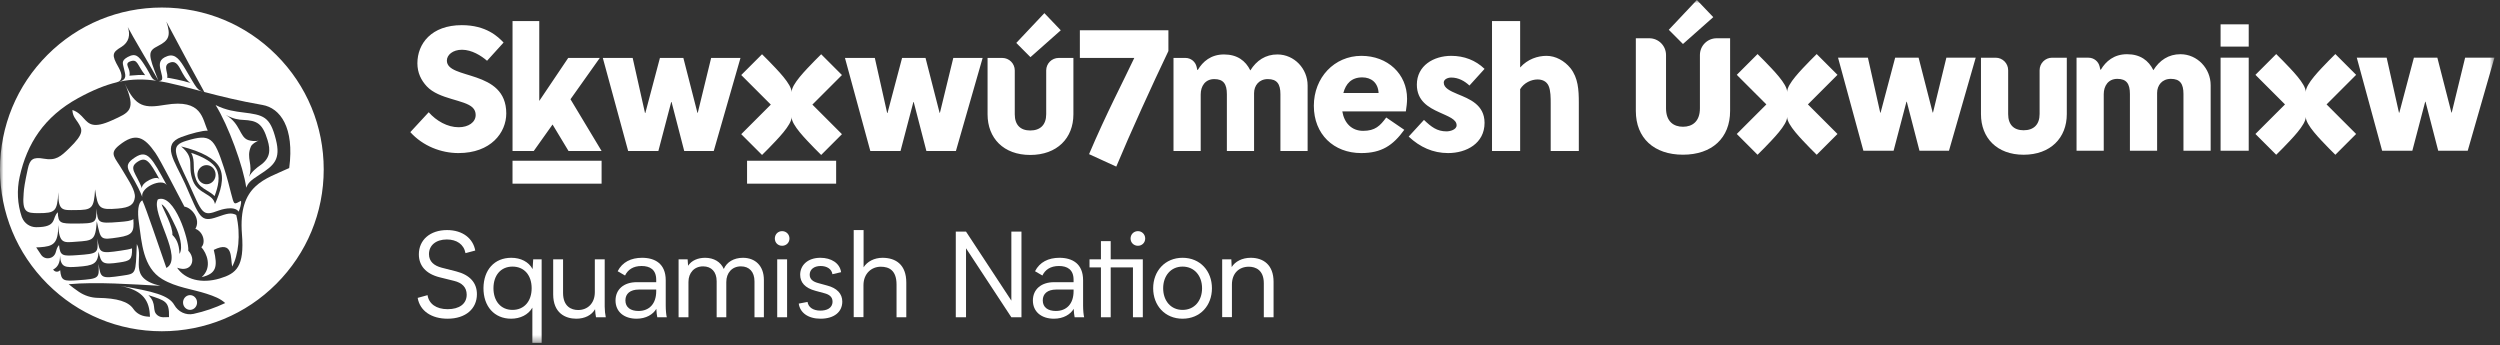 <?xml version="1.0" encoding="UTF-8"?>
<svg width="362px" height="50px" viewBox="0 0 362 50" version="1.1" xmlns="http://www.w3.org/2000/svg" xmlns:xlink="http://www.w3.org/1999/xlink">
    <rect x="0" y="0" width="362" height="50" fill="#333333" stroke="none"/>
    <title>logo</title>
    <defs>
        <polygon id="path-1" points="0 49.646 361.198 49.646 361.198 0 0 0"></polygon>
    </defs>
    <g id="landingpage" stroke="none" stroke-width="1" fill="none" fill-rule="evenodd">
        <g id="homepage" transform="translate(-230, -11651)">
            <g id="footer" transform="translate(-161, 11508)">
                <g id="logo" transform="translate(391, 143)">
                    <path d="M155.429,16.556 L155.429,8.389 L153.299,8.389 C152.3,8.389 151.49,9.199 151.49,10.198 L151.49,16.531 C151.49,18.082 150.63,18.894 149.178,18.894 C147.75,18.894 146.938,18.082 146.938,16.556 L146.938,10.198 C146.938,9.199 146.127,8.389 145.129,8.389 L143,8.389 L143,16.556 C143,20.002 145.312,22.438 149.178,22.438 C153.065,22.438 155.429,20.002 155.429,16.556 L155.429,16.556 Z M227.406,9.872 C226.526,8.791 225.244,8.087 223.938,8.087 C222.68,8.087 221.222,8.54 220.117,9.771 L220.117,3.052 L216.043,3.052 L216.043,21.864 L220.117,21.864 L220.117,12.914 C220.669,11.984 221.75,11.506 222.631,11.506 C223.31,11.506 223.938,11.758 224.239,12.436 C224.541,13.115 224.541,14.146 224.541,15.026 L224.541,21.864 L228.613,21.864 L228.613,14.875 C228.613,12.989 228.512,11.28 227.406,9.872 L227.406,9.872 Z M210.137,11.23 C211.192,11.23 212.072,11.732 212.776,12.386 L214.964,9.973 C213.656,8.716 211.998,8.087 210.137,8.087 C207.597,8.087 205.16,9.495 205.16,12.26 C205.16,14.598 206.844,15.554 208.403,16.257 C209.709,16.861 210.917,17.263 210.917,18.143 C210.917,18.771 209.986,19.023 209.458,19.023 C208.076,19.023 207.245,18.369 206.19,17.364 L203.977,19.777 C205.612,21.311 207.498,22.165 209.685,22.165 C212.35,22.165 214.964,20.757 214.964,17.791 C214.964,15.151 212.751,14.322 211.042,13.618 C209.96,13.165 209.055,12.738 209.055,11.959 C209.055,11.481 209.633,11.23 210.137,11.23 L210.137,11.23 Z M184.982,7.884 C183.25,7.877 181.938,8.764 181.048,10.198 C180.359,8.795 179.154,7.884 177.233,7.884 C175.339,7.884 174.157,8.918 173.444,10.124 L173.369,10.124 L173.268,9.675 C173.096,8.923 172.429,8.389 171.657,8.389 L169.923,8.389 L169.923,21.864 L173.862,21.864 L173.862,13.668 C173.862,12.486 174.501,11.453 175.831,11.453 C177.16,11.453 177.651,12.167 177.651,13.643 L177.651,21.864 L181.589,21.864 L181.589,13.496 C181.589,12.388 182.304,11.453 183.583,11.453 C184.912,11.453 185.405,12.167 185.405,13.643 L185.405,21.864 L189.343,21.864 L189.343,12.37 C189.343,9.942 187.411,7.894 184.982,7.884 L184.982,7.884 Z M194.518,13.467 C194.869,12.135 195.673,11.205 197.257,11.205 C198.54,11.205 199.544,11.959 199.62,13.467 L194.518,13.467 Z M197.131,8.087 C193.209,8.087 190.244,11.23 190.244,15.327 C190.244,19.425 193.109,22.165 197.107,22.165 C200.048,22.165 201.707,21.059 203.34,18.797 L200.726,17.012 C199.846,18.218 199.118,18.947 197.382,18.947 C195.724,18.947 194.643,17.816 194.367,16.132 L203.567,16.132 C203.667,15.503 203.744,14.85 203.744,14.297 C203.744,10.702 200.928,8.087 197.131,8.087 L197.131,8.087 Z M130.395,21.864 L132.256,14.774 L132.306,14.774 L134.142,21.864 L138.416,21.864 L142.286,8.389 L138.037,8.389 L136.102,16.333 L136.052,16.333 L134.016,8.389 L130.621,8.389 L128.511,16.358 L128.459,16.358 L126.674,8.389 L122.35,8.389 L126.022,21.864 L130.395,21.864 Z M110.343,22.438 L111.294,21.486 C112.566,20.164 114.624,18.118 114.624,16.955 C114.624,18.118 116.683,20.164 117.954,21.485 L118.906,22.438 L121.915,19.429 L117.633,15.147 L121.915,10.865 L118.906,7.855 L117.954,8.808 C116.683,10.13 114.624,12.175 114.624,13.338 C114.624,12.175 112.566,10.129 111.294,8.807 L110.343,7.855 L107.332,10.865 L111.615,15.147 L107.332,19.429 L110.343,22.438 Z M157.696,22.32 L161.637,24.124 C163.636,19.322 166.91,12.135 169.185,7.389 L169.185,4.383 L156.364,4.383 L156.364,8.388 L164.245,8.388 C162.748,11.58 160.167,16.492 157.696,22.32 L157.696,22.32 Z M153.601,4.386 L151.226,1.903 L147.157,6.217 L149.21,8.275 L153.601,4.386 Z M108.174,26.593 L121.073,26.593 L121.073,23.275 L108.174,23.275 L108.174,26.593 Z M95.331,21.864 L97.192,14.774 L97.242,14.774 L99.076,21.864 L103.35,21.864 L107.222,8.389 L102.974,8.389 L101.037,16.333 L100.987,16.333 L98.951,8.389 L95.558,8.389 L93.445,16.358 L93.395,16.358 L91.611,8.389 L87.287,8.389 L90.957,21.864 L95.331,21.864 Z M74.212,26.593 L87.111,26.593 L87.111,23.275 L74.212,23.275 L74.212,26.593 Z M80.01,18.029 L82.323,21.864 L87.111,21.864 L82.606,14.37 L86.85,8.389 L82.276,8.389 L78.085,14.616 L78.085,3.051 L74.215,3.051 L74.215,21.864 L77.287,21.864 L80.01,18.029 Z M73.308,16.423 C73.308,9.959 64.707,11.6 64.707,8.773 C64.707,7.959 65.552,7.204 66.897,7.204 C68.305,7.204 69.686,8.067 70.525,8.8 L72.918,6.16 C72.099,5.301 70.401,3.642 66.864,3.642 C62.471,3.642 60.438,6.322 60.438,9.167 C60.438,10.541 60.983,11.63 61.803,12.507 C63.565,14.393 67.285,14.425 68.45,15.59 C68.737,15.877 68.877,16.227 68.877,16.649 C68.877,17.707 67.828,18.424 66.415,18.424 C64.778,18.424 63.173,17.497 62.077,16.252 L59.414,19.133 C61.248,21.164 63.889,22.165 66.385,22.165 C71.069,22.165 73.308,19.218 73.308,16.423 L73.308,16.423 Z" id="Fill-1" fill="#FFFFFF"></path>
                    <mask id="mask-2" fill="white">
                        <use xlink:href="#path-1"></use>
                    </mask>
                    <g id="Clip-4"></g>
                    <path d="M321.541,6.746 L325.614,6.746 L325.614,3.528 L321.541,3.528 L321.541,6.746 Z M321.541,21.829 L325.614,21.829 L325.614,8.354 L321.541,8.354 L321.541,21.829 Z M295.335,10.166 L295.335,16.499 C295.335,18.05 294.473,18.862 293.021,18.862 C291.594,18.862 290.781,18.05 290.781,16.524 L290.781,10.166 C290.781,9.166 289.971,8.356 288.972,8.356 L286.844,8.356 L286.844,16.524 C286.844,19.969 289.157,22.406 293.021,22.406 C296.91,22.406 299.273,19.969 299.273,16.524 L299.273,8.356 L297.144,8.356 C296.145,8.356 295.335,9.166 295.335,10.166 L295.335,10.166 Z M315.743,7.85 C314.01,7.843 312.698,8.73 311.808,10.163 C311.119,8.761 309.913,7.85 307.994,7.85 C306.099,7.85 304.917,8.884 304.203,10.09 L304.13,10.09 L304.028,9.641 C303.857,8.888 303.188,8.355 302.417,8.355 L300.684,8.355 L300.684,21.829 L304.622,21.829 L304.622,13.634 C304.622,12.452 305.262,11.419 306.591,11.419 C307.92,11.419 308.412,12.132 308.412,13.609 L308.412,21.829 L312.35,21.829 L312.35,13.461 C312.35,12.354 313.064,11.419 314.343,11.419 C315.672,11.419 316.165,12.132 316.165,13.609 L316.165,21.829 L320.103,21.829 L320.103,12.336 C320.103,9.908 318.172,7.86 315.743,7.85 L315.743,7.85 Z M338.159,7.827 L337.206,8.78 C335.935,10.102 333.877,12.147 333.877,13.31 C333.877,12.147 331.818,10.101 330.547,8.779 L329.595,7.827 L326.585,10.837 L330.867,15.119 L326.585,19.4 L329.595,22.41 L330.547,21.458 C331.818,20.136 333.877,18.09 333.877,16.927 C333.877,18.09 335.935,20.135 337.206,21.457 L338.159,22.41 L341.168,19.4 L336.886,15.119 L341.168,10.837 L338.159,7.827 Z M279.9,16.294 L279.849,16.294 L277.813,8.35 L274.419,8.35 L272.308,16.319 L272.257,16.319 L270.472,8.35 L266.148,8.35 L269.819,21.824 L274.193,21.824 L276.053,14.735 L276.104,14.735 L277.939,21.824 L282.212,21.824 L286.084,8.35 L281.835,8.35 L279.9,16.294 Z M355.014,16.294 L354.964,16.294 L352.927,8.35 L349.533,8.35 L347.422,16.319 L347.371,16.319 L345.587,8.35 L341.262,8.35 L344.933,21.824 L349.307,21.824 L351.167,14.735 L351.218,14.735 L353.053,21.824 L357.327,21.824 L361.198,8.35 L356.95,8.35 L355.014,16.294 Z M263.058,7.827 L262.106,8.78 C260.834,10.102 258.776,12.147 258.776,13.31 C258.776,12.147 256.717,10.101 255.446,8.779 L254.494,7.827 L251.485,10.837 L255.767,15.119 L251.485,19.4 L254.494,22.41 L255.446,21.458 C256.717,20.136 258.776,18.09 258.776,16.927 C258.776,18.09 260.834,20.135 262.106,21.457 L263.058,22.41 L266.068,19.4 L261.786,15.119 L266.068,10.837 L263.058,7.827 Z M243.692,6.371 L248.082,2.482 L245.708,0 L241.64,4.314 L243.692,6.371 Z M246.148,7.964 L246.148,15.677 C246.148,17.61 245.033,18.354 243.694,18.354 C242.356,18.354 241.24,17.61 241.24,15.677 L241.24,7.964 C241.24,6.626 240.155,5.541 238.817,5.541 L236.869,5.541 L236.869,16.071 C236.869,19.975 239.484,22.401 243.694,22.401 C247.904,22.401 250.519,19.975 250.519,16.071 L250.519,5.541 L248.571,5.541 C247.233,5.541 246.148,6.626 246.148,7.964 L246.148,7.964 Z" id="Fill-3" fill="#FFFFFF" mask="url(#mask-2)"></path>
                    <path d="M64.734,33.314 C67.025,33.314 68.507,34.554 68.817,36.277 L67.404,36.656 C67.163,35.364 66.112,34.675 64.7,34.675 C63.132,34.675 62.115,35.519 62.115,36.794 C62.115,37.862 62.839,38.465 63.942,38.758 L66.043,39.292 C68.076,39.809 69.058,40.98 69.058,42.6 C69.058,44.684 67.456,46.149 64.803,46.149 C62.512,46.149 60.806,45.046 60.479,43.134 L61.909,42.738 C62.098,43.978 63.149,44.77 64.82,44.77 C66.491,44.77 67.577,44.012 67.577,42.669 C67.577,41.583 66.887,40.946 65.75,40.67 L63.666,40.153 C61.599,39.637 60.651,38.413 60.651,36.828 C60.651,34.744 62.27,33.314 64.734,33.314" id="Fill-5" fill="#FFFFFF" mask="url(#mask-2)"></path>
                    <path d="M76.983,41.739 C76.983,39.877 75.932,38.603 74.209,38.603 C72.504,38.603 71.453,39.877 71.453,41.739 C71.453,43.581 72.504,44.873 74.209,44.873 C75.932,44.873 76.983,43.581 76.983,41.739 L76.983,41.739 Z M78.43,37.553 L78.43,49.647 L77.086,49.647 L77.086,44.547 C76.501,45.581 75.329,46.148 74.003,46.148 C71.591,46.148 69.989,44.374 70.006,41.687 C70.04,39.086 71.574,37.328 74.037,37.328 C75.415,37.328 76.552,37.913 77.121,38.965 L77.207,37.553 L78.43,37.553 Z" id="Fill-6" fill="#FFFFFF" mask="url(#mask-2)"></path>
                    <path d="M86.303,45.942 C86.234,45.597 86.182,45.167 86.165,44.771 C85.683,45.632 84.684,46.149 83.443,46.149 C81.858,46.149 80.101,45.322 80.101,42.617 L80.101,37.552 L81.531,37.552 L81.531,42.41 C81.531,44.374 82.72,44.891 83.719,44.891 C85.08,44.891 86.131,43.926 86.131,42.307 L86.131,37.552 L87.561,37.552 L87.561,44.409 C87.561,44.891 87.63,45.563 87.716,45.942 L86.303,45.942 Z" id="Fill-7" fill="#FFFFFF" mask="url(#mask-2)"></path>
                    <path d="M95.02,41.928 L92.505,41.928 C91.247,41.928 90.558,42.531 90.558,43.496 C90.558,44.512 91.316,45.029 92.453,45.029 C94.004,45.029 95.02,43.995 95.02,42.169 L95.02,41.928 Z M95.175,45.942 C95.106,45.684 95.072,45.236 95.037,44.719 C94.572,45.529 93.538,46.149 92.177,46.149 C90.351,46.149 89.128,45.132 89.128,43.513 C89.128,41.894 90.334,40.86 92.195,40.86 L95.02,40.86 L95.02,40.515 C95.02,39.017 94.09,38.517 92.901,38.517 C91.661,38.517 90.903,39.068 90.506,39.895 L89.438,39.275 C90.11,37.948 91.385,37.328 92.97,37.328 C94.83,37.328 96.398,38.172 96.398,40.584 L96.398,44.254 C96.398,44.891 96.467,45.649 96.553,45.942 L95.175,45.942 Z" id="Fill-8" fill="#FFFFFF" mask="url(#mask-2)"></path>
                    <path d="M110.611,40.533 L110.611,45.943 L109.25,45.943 L109.25,40.74 C109.25,39.362 108.492,38.569 107.286,38.569 C105.994,38.569 105.167,39.517 105.167,40.843 L105.167,45.943 L103.772,45.943 L103.772,40.723 C103.772,39.362 103.014,38.569 101.808,38.569 C100.516,38.569 99.689,39.517 99.689,40.826 L99.689,45.943 L98.259,45.943 L98.259,37.553 L99.568,37.553 L99.637,38.483 C100.119,37.725 101.05,37.329 102.101,37.329 C103.358,37.329 104.357,37.914 104.805,38.948 C105.236,37.949 106.252,37.329 107.579,37.329 C109.353,37.329 110.611,38.483 110.611,40.533" id="Fill-9" fill="#FFFFFF" mask="url(#mask-2)"></path>
                    <path d="M112.54,45.942 L113.97,45.942 L113.97,37.552 L112.54,37.552 L112.54,45.942 Z M112.196,34.537 C112.196,33.934 112.644,33.469 113.247,33.469 C113.85,33.469 114.315,33.934 114.315,34.537 C114.315,35.14 113.85,35.588 113.247,35.588 C112.644,35.588 112.196,35.14 112.196,34.537 L112.196,34.537 Z" id="Fill-10" fill="#FFFFFF" mask="url(#mask-2)"></path>
                    <path d="M118.794,44.977 C119.673,44.977 120.551,44.65 120.551,43.668 C120.551,42.961 120.034,42.634 119.38,42.462 L118.105,42.117 C116.537,41.704 115.865,40.877 115.865,39.774 C115.865,38.413 116.951,37.328 118.794,37.328 C120.344,37.328 121.602,38.086 121.792,39.412 L120.534,39.705 C120.431,38.947 119.724,38.517 118.828,38.517 C117.846,38.517 117.244,39.033 117.244,39.774 C117.244,40.446 117.726,40.791 118.501,40.997 L119.759,41.342 C121.171,41.704 121.964,42.513 121.964,43.668 C121.964,45.166 120.792,46.148 118.811,46.148 C116.985,46.148 115.831,45.253 115.659,43.961 L116.933,43.719 C117.037,44.477 117.726,44.977 118.794,44.977" id="Fill-11" fill="#FFFFFF" mask="url(#mask-2)"></path>
                    <path d="M131.232,40.912 L131.232,45.942 L129.819,45.942 L129.819,41.205 C129.819,39.138 128.734,38.621 127.528,38.621 C126.236,38.621 125.03,39.568 125.03,41.308 L125.03,45.925 L123.617,45.925 L123.617,33.315 L125.047,33.315 L125.047,38.707 C125.564,37.88 126.581,37.329 127.786,37.329 C129.716,37.329 131.232,38.328 131.232,40.912" id="Fill-12" fill="#FFFFFF" mask="url(#mask-2)"></path>
                    <polygon id="Fill-13" fill="#FFFFFF" mask="url(#mask-2)" points="147.908 33.538 147.908 45.942 146.444 45.942 139.88 35.95 139.88 45.942 138.398 45.942 138.398 33.538 139.88 33.538 146.444 43.53 146.444 33.538"></polygon>
                    <path d="M155.454,41.928 L152.939,41.928 C151.681,41.928 150.992,42.531 150.992,43.496 C150.992,44.512 151.75,45.029 152.887,45.029 C154.438,45.029 155.454,43.995 155.454,42.169 L155.454,41.928 Z M155.609,45.942 C155.54,45.684 155.506,45.236 155.471,44.719 C155.006,45.529 153.972,46.149 152.611,46.149 C150.785,46.149 149.562,45.132 149.562,43.513 C149.562,41.894 150.768,40.86 152.629,40.86 L155.454,40.86 L155.454,40.515 C155.454,39.017 154.524,38.517 153.335,38.517 C152.095,38.517 151.337,39.068 150.94,39.895 L149.872,39.275 C150.544,37.948 151.819,37.328 153.404,37.328 C155.264,37.328 156.832,38.172 156.832,40.584 L156.832,44.254 C156.832,44.891 156.901,45.649 156.987,45.942 L155.609,45.942 Z" id="Fill-14" fill="#FFFFFF" mask="url(#mask-2)"></path>
                    <path d="M165.825,34.537 C165.825,35.14 165.36,35.588 164.774,35.588 C164.171,35.588 163.706,35.14 163.706,34.537 C163.706,33.934 164.171,33.469 164.774,33.469 C165.36,33.469 165.825,33.934 165.825,34.537 L165.825,34.537 Z M165.48,45.942 L164.051,45.942 L164.051,38.723 L160.829,38.723 L160.829,45.942 L159.416,45.942 L159.416,38.723 L157.762,38.723 L157.762,37.552 L159.416,37.552 L159.416,34.916 L160.829,34.916 L160.829,37.552 L165.48,37.552 L165.48,45.942 Z" id="Fill-15" fill="#FFFFFF" mask="url(#mask-2)"></path>
                    <path d="M171.234,44.874 C172.957,44.874 174.059,43.547 174.059,41.739 C174.059,39.947 172.957,38.603 171.234,38.603 C169.528,38.603 168.426,39.947 168.426,41.739 C168.426,43.547 169.528,44.874 171.234,44.874 M171.234,37.328 C173.801,37.328 175.489,39.258 175.489,41.739 C175.489,44.237 173.801,46.149 171.234,46.149 C168.684,46.149 166.979,44.237 166.979,41.739 C166.979,39.258 168.684,37.328 171.234,37.328" id="Fill-16" fill="#FFFFFF" mask="url(#mask-2)"></path>
                    <path d="M184.413,40.808 L184.413,45.942 L183,45.942 L183,41.015 C183,39.085 181.794,38.62 180.83,38.62 C179.417,38.62 178.383,39.568 178.383,41.204 L178.383,45.925 L176.971,45.925 L176.971,37.552 L178.297,37.552 L178.349,38.672 C178.848,37.862 179.865,37.328 181.105,37.328 C182.949,37.328 184.413,38.362 184.413,40.808" id="Fill-17" fill="#FFFFFF" mask="url(#mask-2)"></path>
                    <path d="M18.057,12.073 C18.019,11.988 17.981,11.901 17.941,11.813 C17.98,11.902 18.018,11.988 18.057,12.073" id="Fill-18" fill="#FFFFFF" mask="url(#mask-2)"></path>
                    <path d="M31.476,31.413 C28.995,32.286 28.945,31.48 26.779,26.566 C25.267,23.262 23.336,20.918 26.277,19.836 C27.617,19.339 29.38,18.877 30.083,18.923 C29.268,17.231 29.334,14.279 23.951,15.176 C20.99,15.669 19.654,15.595 18.057,12.073 C19.783,15.977 18.744,16.275 16.222,17.422 C13.538,18.642 12.889,17.982 12.144,17.154 C11.736,16.702 11.299,16.199 10.483,15.928 C10.511,16.832 10.995,17.273 11.274,17.715 C11.921,18.745 12.301,19.262 9.99,21.5 C8.81,22.644 8.097,23.295 6.378,22.983 C4.763,22.69 4.323,23.07 4.023,24.46 C3.574,26.537 3.469,27.288 3.427,27.951 C3.19,30.743 3.801,30.869 5.587,30.864 C8.005,30.857 8.281,30.632 8.45,27.835 C8.406,30.634 9.122,30.424 10.908,30.419 C13.326,30.413 13.6,30.212 13.769,27.416 C14.169,30.189 14.358,30.42 17.03,30.204 C18.827,30.059 19.386,29.626 19.524,28.597 C19.656,27.608 18.591,26.105 17.742,24.654 C16.647,22.783 15.736,22.264 17.234,21.052 C19.644,19.103 20.899,19.845 22.488,22.118 C23.266,23.232 25.631,27.923 26.703,29.921 C27.848,30.094 29.081,31.795 28.292,33.127 C29.501,33.595 29.796,35.198 29.155,35.79 C29.92,36.628 30.807,38.699 29.205,40.13 C31.276,39.637 31.572,38.675 30.955,36.184 C33.802,34.761 33.357,37.397 33.619,38.601 C34.506,36.998 34.899,33.998 34.21,31.129 C33.472,30.746 32.901,30.912 31.476,31.413" id="Fill-19" fill="#FFFFFF" mask="url(#mask-2)"></path>
                    <path d="M18.855,8.889 C19.948,8.486 19.83,9.37 21.016,10.886 C20.519,10.814 19.696,10.866 18.741,10.958 C18.989,9.892 17.859,9.257 18.855,8.889 M22.67,11.695 C21.858,11.502 21.983,11.008 20.863,9.315 C20.123,8.195 19.678,7.609 18.501,8.25 C17.448,8.823 17.824,9.251 17.977,10.057 C18.108,10.75 18.517,11.484 17.243,11.839 C19.136,11.427 20.858,11.434 22.67,11.695" id="Fill-20" fill="#FFFFFF" mask="url(#mask-2)"></path>
                    <path d="M20.566,27.277 C19.7,25.056 18.556,24.32 19.924,23.425 C21.161,22.616 21.665,23.354 23.108,25.987 C22.723,25.264 20.364,26.483 20.566,27.277 M19.546,22.793 C17.325,24.246 19.112,24.699 20.598,28.511 C20.322,27.104 23.458,25.745 24.143,26.801 C22.001,22.893 21.382,21.593 19.546,22.793" id="Fill-21" fill="#FFFFFF" mask="url(#mask-2)"></path>
                    <path d="M24.453,9.128 C25.328,8.698 25.737,9.28 26.182,10.129 C26.468,10.672 26.974,11.642 27.589,12.024 C26.436,11.636 24.599,11.301 24.189,11.244 C24.443,10.751 23.578,9.558 24.453,9.128 M22.963,11.739 C24.932,12.05 27.025,12.646 29.571,13.318 C28.499,13.033 28.57,12.915 26.871,10.056 C26.079,8.723 25.412,7.71 24.24,8.125 C23.069,8.539 22.991,9.204 23.285,10.267 C23.634,11.533 23.549,11.684 22.963,11.739" id="Fill-22" fill="#FFFFFF" mask="url(#mask-2)"></path>
                    <path d="M24.959,34.016 C25.077,32.814 23.588,30.247 23.395,29.578 C24.17,29.987 24.865,31.682 25.398,32.75 C25.932,33.817 26.573,35.813 25.992,36.769 C25.944,35.224 25.464,34.508 24.959,34.016 M35.035,33.905 C35.413,38.63 34.215,39.605 31.835,40.319 C29.181,41.115 26.792,40.488 25.643,38.763 C27.79,39.538 28.442,37.522 27.262,36.299 C27.413,34.833 25.248,27.905 22.853,28.875 C21.839,30.902 26.657,37.382 24.094,38.799 C22.967,35.595 21.187,30.241 20.609,29.012 C19.984,29.33 19.88,30.619 20.113,32.24 C20.525,35.099 20.679,38.728 23.495,40.418 C25.514,41.623 27.864,41.865 29.902,42.531 C31.031,42.9 31.892,43.227 32.61,43.882 C31.163,44.569 29.626,45.099 28.022,45.449 C26.909,45.692 25.794,45.146 25.234,44.154 C24.453,42.771 22.216,42.179 17.367,41.386 C20.307,41.932 21.543,43.204 21.688,45.449 C21.697,45.596 21.705,45.737 21.712,45.873 C21.541,45.859 21.37,45.843 21.2,45.826 C20.445,45.748 19.743,45.363 19.315,44.736 C18.588,43.671 17.002,43.176 14.17,43.131 C13.184,43.116 12.226,42.802 11.41,42.247 C10.905,41.904 10.416,41.539 9.944,41.155 C13.954,40.785 19.122,41.167 23.214,41.387 C18.357,40.249 20.932,37.452 19.812,35.335 C19.623,39.758 19.785,39.603 17.647,39.923 C14.593,40.378 14.593,40.271 14.263,38.21 C14.386,40.294 14.392,40.36 11.313,40.577 C9.243,40.723 8.858,40.711 8.711,39.111 L8.711,39.115 C8.703,39.124 8.695,39.133 8.686,39.142 C8.449,39.405 8.039,39.412 7.797,39.153 C7.76,39.114 7.723,39.074 7.687,39.035 C8.375,38.678 8.699,38.055 8.691,37.005 C8.783,38.751 9.493,38.749 11.221,38.627 C13.558,38.463 14.155,38.204 14.277,36.457 C14.646,38.177 14.88,38.362 17.314,37.999 C18.803,37.777 19.165,37.632 19.118,35.962 C18.751,36.099 18.224,36.182 17.484,36.293 C14.43,36.748 14.431,36.641 14.1,34.58 C14.224,36.664 14.23,36.73 11.15,36.947 C9.08,37.093 8.696,37.082 8.549,35.482 L8.549,35.485 C8.228,35.823 8.171,36.216 8.052,36.586 C7.753,37.51 6.524,37.7 5.962,36.907 C5.711,36.553 5.471,36.19 5.241,35.821 C5.408,35.821 5.585,35.814 5.779,35.801 C7.665,35.668 8.451,35.35 8.43,32.586 C8.576,35.38 9.276,35.123 11.058,34.997 C13.47,34.827 13.82,34.843 14.016,32.038 C14.603,34.778 14.5,34.765 17.152,34.37 C19.252,34.056 19.429,33.539 19.311,31.721 C18.953,31.996 18.321,32.057 17.232,32.145 C14.154,32.393 14.162,32.286 13.971,30.208 C13.954,32.295 13.955,32.362 10.868,32.37 C8.793,32.376 8.41,32.338 8.371,30.732 L8.371,30.736 C7.475,31.561 8.355,32.89 5.268,32.898 C5.26,32.898 5.252,32.898 5.244,32.898 C4.336,32.9 3.525,32.339 3.192,31.495 C3.174,31.449 3.163,31.427 3.163,31.438 C3.16,31.429 3.156,31.419 3.153,31.409 C2.519,29.54 2.421,27.528 2.847,25.601 C3.909,20.802 6.376,16.912 11.321,14.203 C13.437,13.045 15.24,12.32 16.901,11.918 C16.894,11.919 16.887,11.921 16.879,11.922 C17.755,11.735 17.813,10.878 17.154,9.732 C16.135,7.96 16.242,7.597 17.555,6.809 C18.701,6.122 18.901,5.004 18.501,3.915 C19.36,5.549 21.079,8.357 22.913,11.623 C21.404,7.799 21.374,7.417 22.913,6.638 C24.405,5.882 24.803,5.197 24.087,3.129 C26.182,7.095 28.787,11.913 29.581,13.32 C31.922,13.937 34.645,14.618 38.011,15.199 C40.566,15.64 42.658,18.45 41.879,24.33 C38.444,25.949 34.46,26.719 35.035,33.905 M23.676,45.937 C23.382,45.941 23.091,45.859 22.852,45.687 C22.835,45.675 22.819,45.662 22.803,45.65 C21.922,44.951 22.797,44.036 21.489,42.733 C23.963,43.535 24.531,43.625 24.473,45.917 C24.276,45.926 23.936,45.933 23.676,45.937 M40.01,7.955 C35.583,3.529 29.697,1.091 23.437,1.091 C17.177,1.091 11.291,3.529 6.864,7.955 C2.438,12.382 0,18.268 0,24.528 C0,30.788 2.438,36.674 6.864,41.101 C11.291,45.528 17.177,47.965 23.437,47.965 C29.697,47.965 35.583,45.528 40.01,41.101 C44.437,36.674 46.874,30.788 46.874,24.528 C46.874,18.268 44.437,12.382 40.01,7.955" id="Fill-23" fill="#FFFFFF" mask="url(#mask-2)"></path>
                    <path d="M27.581,44.868 C28.141,44.832 28.568,44.325 28.533,43.737 C28.499,43.148 28.017,42.699 27.457,42.735 C26.897,42.772 26.471,43.278 26.505,43.867 C26.539,44.456 27.021,44.904 27.581,44.868" id="Fill-24" fill="#FFFFFF" mask="url(#mask-2)"></path>
                    <path d="M37.63,23.975 C37.264,24.227 36.411,24.869 36.054,25.609 C36.713,23.827 35.597,22.948 36.324,21.234 C36.485,20.854 37.031,20.546 37.452,20.35 C37.031,20.496 36.314,20.414 35.934,20.281 C34.661,19.836 34.862,17.931 32.695,16.642 C33.847,17.259 34.611,17.334 35.195,17.361 C37.212,17.453 38.006,17.853 38.74,20.276 C39.195,21.778 39.141,22.936 37.63,23.975 M35.18,16.277 C34.142,16.148 32.758,15.987 31.22,15.212 C33.061,18.154 35.254,24.172 35.655,27.178 C35.928,26.507 36.179,26.196 37.593,25.286 C39.685,23.941 40.679,23.086 39.949,20.205 C39.099,16.849 38.168,16.648 35.18,16.277" id="Fill-25" fill="#FFFFFF" mask="url(#mask-2)"></path>
                    <path d="M31.125,29.548 C30.864,28.017 28.684,28.111 27.938,26.187 C27.031,23.845 28.377,23.024 26.227,21.199 C29.294,21.961 31.142,23.029 31.772,24.223 C32.602,25.796 31.876,27.853 31.125,29.548 M33.448,27.955 C33.237,27.144 32.964,25.946 32.427,24.293 C31.001,19.897 30.482,19.333 26.994,20.383 C24.686,21.078 25.173,21.972 27.276,26.428 C29.338,30.986 29.259,31.393 31.662,30.484 C31.86,30.41 33.893,29.705 34.561,30.643 C34.753,30.192 34.969,29.507 34.899,29.078 C33.856,29.638 33.918,29.761 33.448,27.955" id="Fill-26" fill="#FFFFFF" mask="url(#mask-2)"></path>
                    <path d="M29.983,26.677 C29.257,26.724 28.631,26.142 28.587,25.379 C28.543,24.615 29.096,23.957 29.822,23.911 C30.548,23.864 31.174,24.445 31.218,25.209 C31.263,25.973 30.71,26.63 29.983,26.677 M27.678,22.131 C28.038,22.789 28.047,23.375 28.057,23.982 C28.066,24.569 28.075,25.177 28.398,26.009 C28.717,26.832 29.342,27.212 30.004,27.615 C30.382,27.845 30.768,28.079 31.07,28.396 C31.602,27.008 31.921,25.564 31.336,24.454 C30.874,23.578 29.597,22.773 27.678,22.131" id="Fill-27" fill="#FFFFFF" mask="url(#mask-2)"></path>
                </g>
            </g>
        </g>
    </g>
</svg>